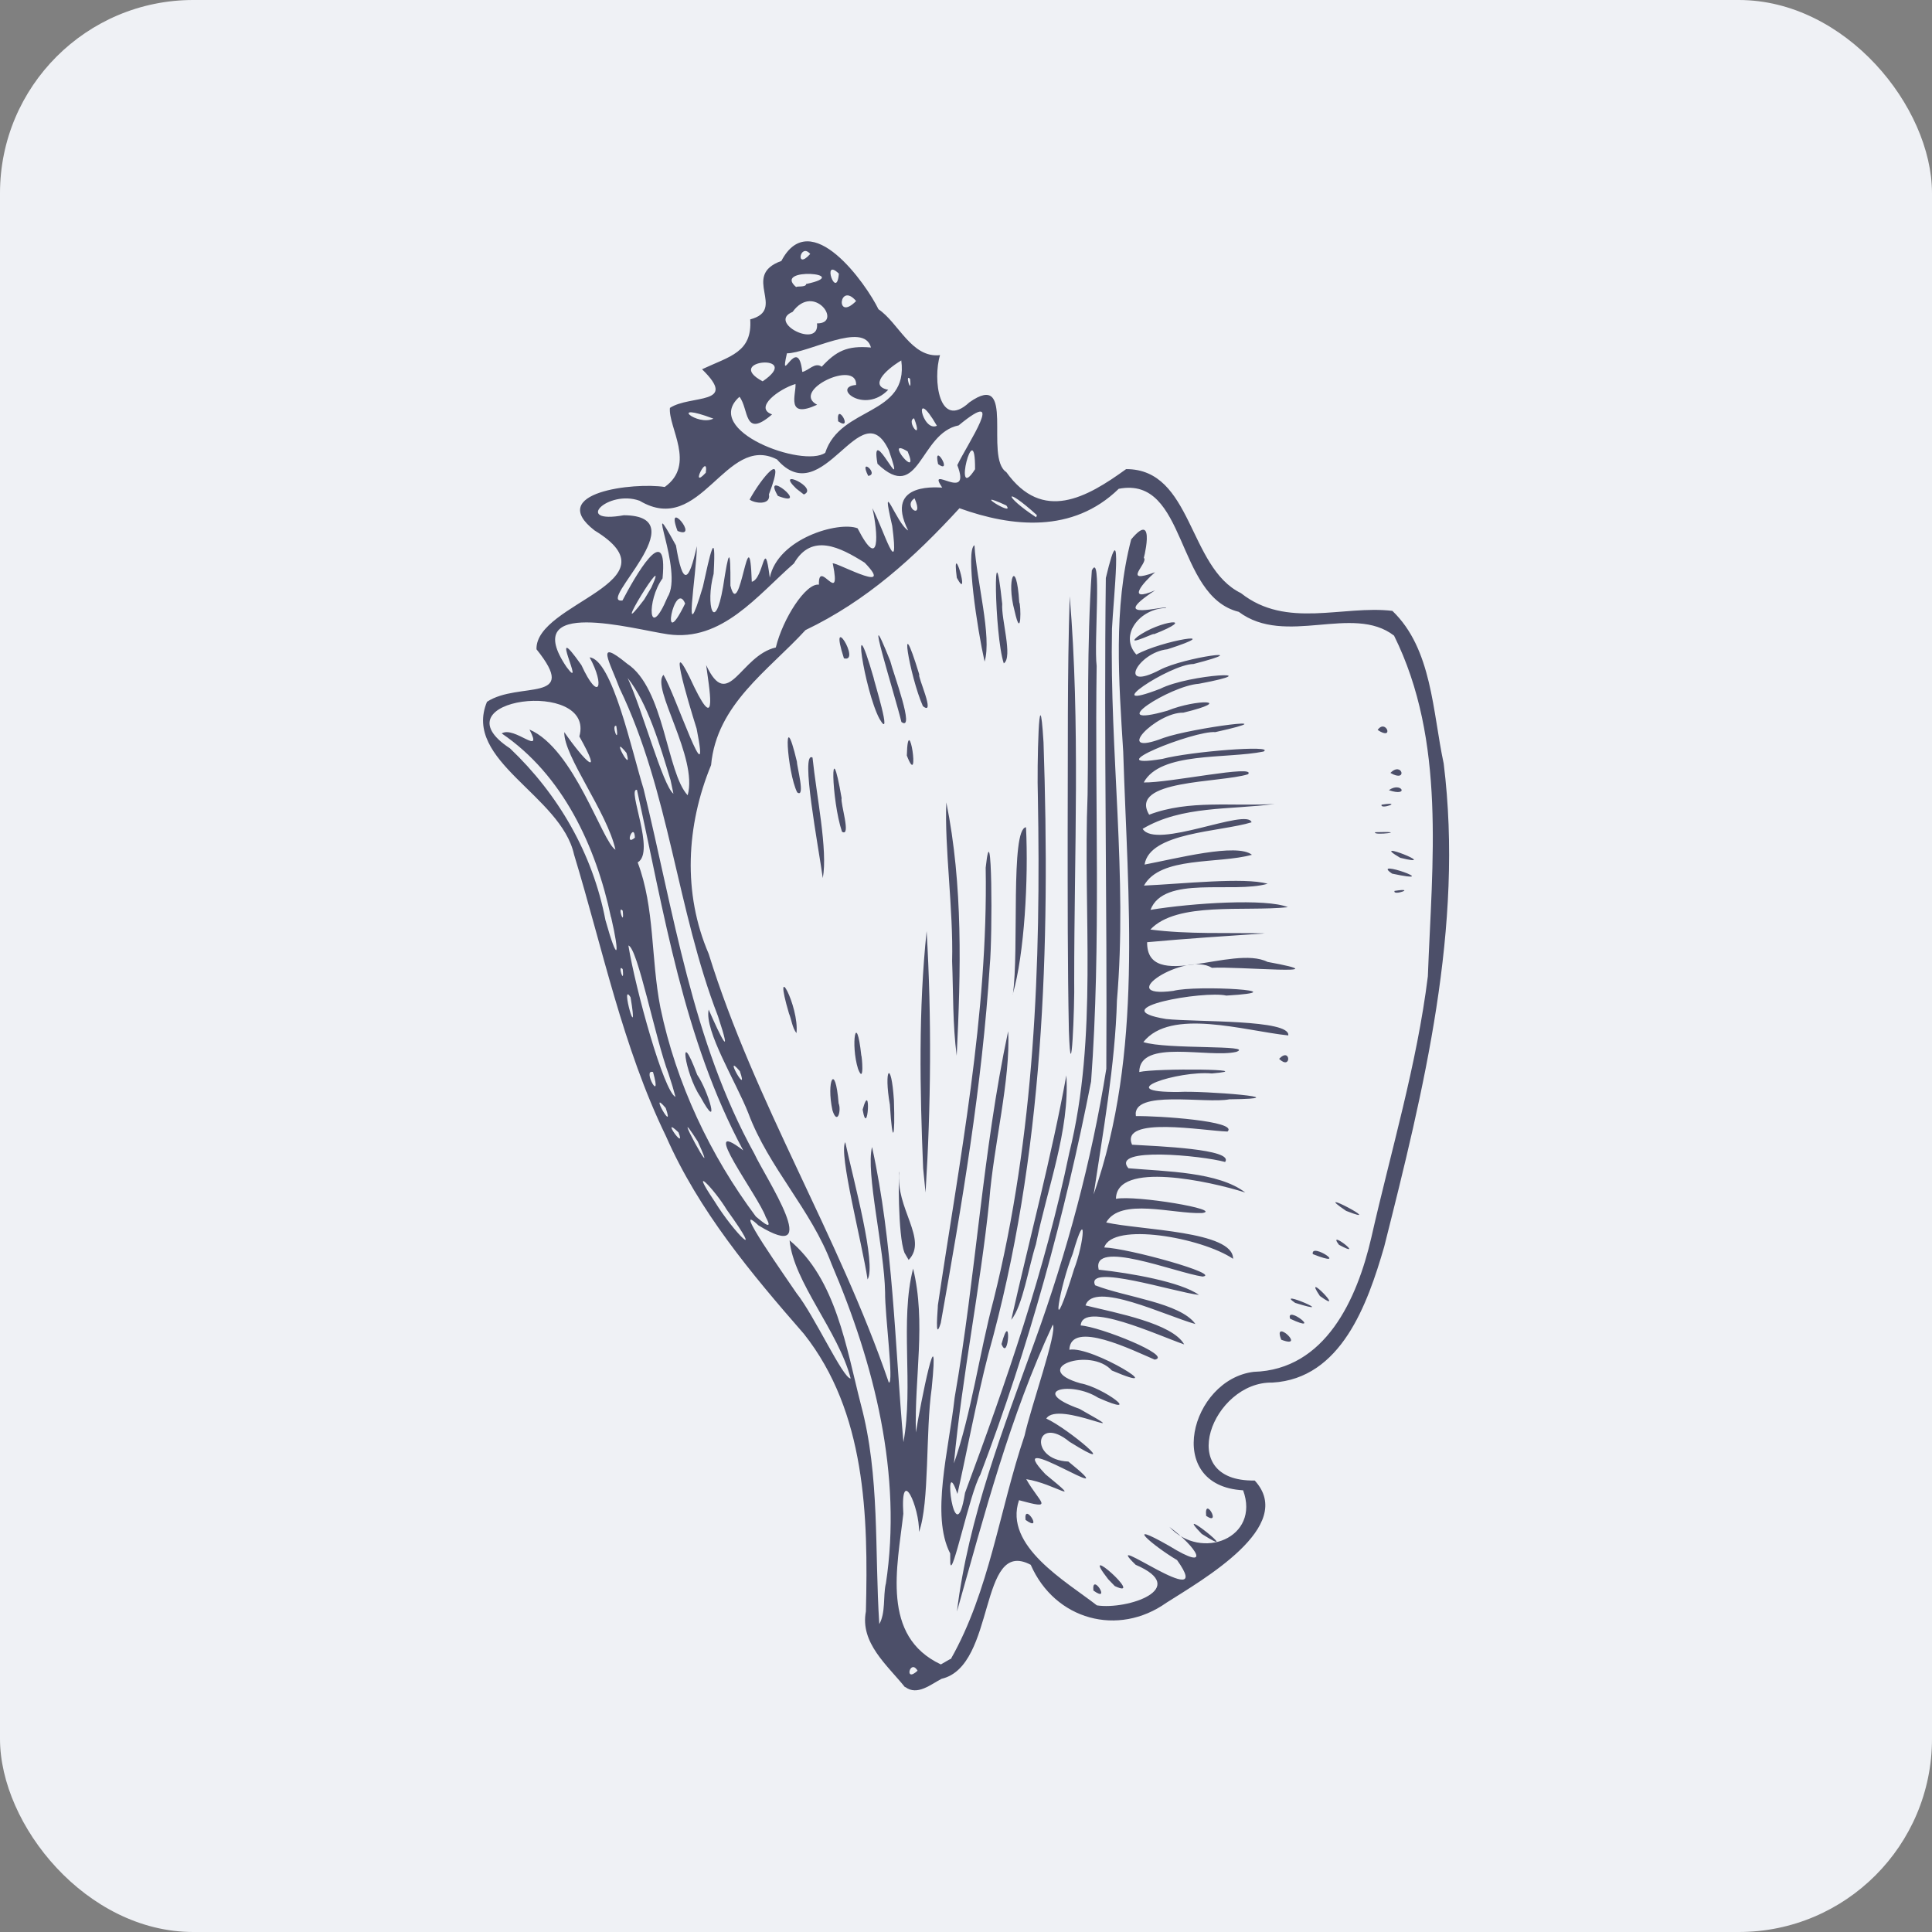 <svg xmlns="http://www.w3.org/2000/svg" width="16" height="16" version="1.1">
 <rect width="100%" height="100%" fill="#808080" stroke="none"/>
 <rect style="fill:#eff1f5" width="16" height="16" x="0" y="0" rx="1.6" ry="1.6"/>
 <path style="fill:#4c4f69" d="M 7.495,13.973 C 7.349,13.791 7.121,13.606 7.171,13.345 7.191,12.553 7.17,11.694 6.658,11.047 6.221,10.546 5.788,10.03 5.515,9.409 5.157,8.672 4.991,7.856 4.754,7.077 c -0.108,-0.491 -0.925,-0.775 -0.721,-1.265 0.264,-0.173 0.773,0.017 0.41,-0.435 -0.011,-0.386 1.185,-0.556 0.481,-0.984 -0.407,-0.316 0.33,-0.4 0.581,-0.36 0.261,-0.186 0.028,-0.494 0.043,-0.655 0.169,-0.111 0.574,-0.02 0.266,-0.32 0.231,-0.108 0.417,-0.14 0.399,-0.413 0.309,-0.081 -0.083,-0.362 0.258,-0.484 0.243,-0.464 0.704,0.193 0.804,0.4 0.166,0.111 0.274,0.407 0.51,0.38 -0.061,0.197 -0.01,0.626 0.243,0.391 0.391,-0.276 0.12,0.456 0.306,0.578 0.301,0.42 0.666,0.211 0.992,-0.025 0.55,-0.001 0.513,0.814 0.951,1.027 0.377,0.299 0.844,0.098 1.254,0.147 0.329,0.314 0.333,0.836 0.425,1.264 0.168,1.352 -0.165,2.703 -0.493,4.003 -0.138,0.475 -0.356,1.092 -0.926,1.124 -0.492,-0.011 -0.82,0.823 -0.146,0.811 0.349,0.38 -0.435,0.823 -0.731,1.012 -0.4,0.284 -0.923,0.144 -1.124,-0.314 -0.435,-0.231 -0.284,0.839 -0.738,0.944 -0.089,0.046 -0.202,0.143 -0.301,0.068 z m 0.104,-0.137 c -0.062,-0.104 -0.114,0.106 0,0 z m 0.275,-0.096 c 0.321,-0.565 0.403,-1.237 0.611,-1.851 0.053,-0.24 0.274,-0.862 0.234,-0.919 -0.354,0.756 -0.567,1.575 -0.794,2.376 0.094,-0.775 0.385,-1.517 0.648,-2.248 0.263,-0.727 0.467,-1.483 0.589,-2.247 0.008,-1.355 -0.021,-2.71 -0.004,-4.064 0.149,-0.628 0.06,0.209 0.051,0.419 -0.02,1.027 0.129,2.052 0.041,3.079 -0.014,0.532 -0.12,1.118 -0.193,1.607 0.412,-1.172 0.283,-2.446 0.245,-3.666 -0.036,-0.584 -0.083,-1.188 0.066,-1.759 0.218,-0.263 0.092,0.211 0.104,0.152 0.046,0.039 -0.196,0.226 0.094,0.12 -0.097,0.082 -0.247,0.256 -6.81e-5,0.15 -0.414,0.271 0.097,0.118 0.092,0.146 -0.219,0.004 -0.393,0.226 -0.247,0.386 0.209,-0.117 0.767,-0.208 0.257,-0.044 -0.246,0.026 -0.419,0.357 -0.061,0.17 0.2,-0.105 0.825,-0.189 0.277,-0.048 -0.195,0.001 -0.812,0.412 -0.275,0.205 0.244,-0.123 0.932,-0.156 0.318,-0.041 -0.234,0.015 -0.808,0.379 -0.26,0.223 0.247,-0.1 0.569,-0.09 0.133,0.016 -0.226,-0.005 -0.598,0.377 -0.164,0.209 0.239,-0.084 1.077,-0.192 0.429,-0.048 -0.175,-0.015 -1,0.315 -0.439,0.222 0.227,-0.061 0.942,-0.118 0.838,-0.061 -0.308,0.063 -0.854,-0.001 -0.992,0.256 0.209,0.005 0.937,-0.152 0.864,-0.068 -0.232,0.073 -0.994,0.044 -0.819,0.335 0.331,-0.126 0.692,-0.067 1.039,-0.089 -0.366,0.05 -0.767,0.012 -1.093,0.206 0.107,0.175 0.867,-0.177 0.902,-0.054 -0.26,0.08 -0.844,0.082 -0.886,0.35 0.26,-0.049 0.765,-0.181 0.889,-0.081 -0.28,0.078 -0.759,0.01 -0.894,0.255 0.316,-0.014 0.83,-0.071 1.024,-0.015 -0.292,0.083 -0.86,-0.073 -0.97,0.216 0.347,-0.057 0.961,-0.096 1.138,-0.022 -0.359,0.038 -0.921,-0.048 -1.139,0.185 0.314,0.041 0.633,0.024 0.949,0.032 -0.325,0.022 -0.651,0.043 -0.976,0.073 -0.004,0.419 0.709,0.018 0.997,0.163 0.649,0.119 -0.263,0.035 -0.46,0.049 -0.223,-0.138 -0.833,0.259 -0.32,0.191 0.193,-0.051 1.064,0.002 0.439,0.039 -0.182,-0.043 -1.045,0.105 -0.499,0.194 0.255,0.027 1.032,0.002 1.012,0.136 -0.363,-0.038 -0.975,-0.23 -1.2,0.055 0.19,0.063 0.93,0.021 0.77,0.081 -0.228,0.054 -0.803,-0.112 -0.804,0.167 0.135,-0.033 1.018,-0.024 0.601,0.012 -0.273,-0.026 -0.852,0.159 -0.272,0.153 0.191,-0.012 1.033,0.054 0.417,0.061 -0.194,0.039 -0.81,-0.084 -0.774,0.139 0.179,-0.003 0.851,0.041 0.759,0.128 -0.199,-0.006 -0.892,-0.131 -0.791,0.109 0.206,0.012 0.848,0.036 0.771,0.143 -0.19,-0.053 -0.952,-0.128 -0.801,0.052 0.314,0.027 0.746,0.03 0.968,0.201 -0.295,-0.094 -1.068,-0.263 -1.071,0.052 0.164,-0.032 0.896,0.091 0.713,0.118 -0.242,0.009 -0.676,-0.131 -0.794,0.078 0.285,0.064 1.054,0.07 1.051,0.301 -0.263,-0.177 -1,-0.307 -1.067,-0.094 0.199,0.006 0.978,0.223 0.814,0.241 -0.225,-0.033 -0.923,-0.316 -0.86,-0.057 0.265,0.028 0.684,0.102 0.83,0.209 -0.202,-0.023 -0.942,-0.263 -0.86,-0.08 0.251,0.099 0.705,0.144 0.831,0.321 -0.245,-0.067 -0.844,-0.362 -0.91,-0.154 0.254,0.062 0.721,0.149 0.817,0.323 -0.217,-0.075 -0.843,-0.366 -0.857,-0.157 0.161,0.01 0.77,0.254 0.613,0.283 -0.177,-0.075 -0.697,-0.335 -0.707,-0.082 0.191,-0.035 0.872,0.393 0.352,0.172 -0.178,-0.199 -0.692,-0.018 -0.26,0.106 0.19,0.033 0.535,0.293 0.146,0.119 -0.223,-0.141 -0.584,-0.061 -0.153,0.093 0.525,0.295 -0.179,-0.077 -0.276,0.08 0.179,0.081 0.653,0.48 0.192,0.192 -0.282,-0.232 -0.342,0.15 -0.009,0.164 0.533,0.432 -0.588,-0.316 -0.19,0.105 0.334,0.274 0.072,0.075 -0.159,0.041 0.111,0.197 0.242,0.257 -0.06,0.174 -0.129,0.38 0.393,0.674 0.645,0.871 0.252,0.039 0.779,-0.14 0.321,-0.336 -0.321,-0.313 0.681,0.434 0.343,-0.039 -0.204,-0.121 -0.458,-0.342 -0.066,-0.118 0.367,0.226 0.226,0.008 0.002,-0.157 0.266,0.286 0.755,0.09 0.611,-0.303 -0.665,-0.037 -0.435,-0.918 0.088,-0.981 0.593,-0.017 0.856,-0.601 0.974,-1.113 0.163,-0.719 0.377,-1.43 0.468,-2.163 0.035,-0.942 0.152,-1.95 -0.28,-2.821 -0.342,-0.264 -0.899,0.093 -1.286,-0.197 -0.528,-0.13 -0.426,-1.129 -0.994,-1.019 -0.381,0.371 -0.886,0.317 -1.319,0.161 -0.378,0.412 -0.77,0.767 -1.275,1.009 -0.309,0.337 -0.736,0.615 -0.782,1.118 -0.206,0.5 -0.236,1.061 -0.02,1.563 0.383,1.234 1.075,2.332 1.492,3.551 0.043,0.009 -0.033,-0.562 -0.031,-0.748 -0.006,-0.36 -0.162,-0.991 -0.108,-1.203 0.176,0.801 0.188,1.63 0.26,2.444 0.085,-0.464 -0.031,-1.006 0.08,-1.437 0.109,0.446 0.01,0.902 0.023,1.357 0.038,-0.24 0.198,-1.038 0.131,-0.366 -0.052,0.362 -0.017,0.946 -0.105,1.19 0.005,-0.203 -0.155,-0.565 -0.13,-0.15 -0.05,0.441 -0.186,1.014 0.311,1.247 l 0.078,-0.045 z m 1.181,-0.568 c -0.016,-0.157 0.154,0.112 0,0 z m 0.123,-0.093 c -0.264,-0.337 0.318,0.181 0.054,0.056 l -0.054,-0.056 z M 7.868,12.863 C 7.708,12.549 7.857,12.013 7.906,11.574 8.082,10.567 8.137,9.539 8.349,8.54 8.371,8.934 8.228,9.488 8.193,9.942 8.118,10.67 7.968,11.394 7.9,12.119 8.046,11.699 8.11,11.209 8.229,10.763 8.569,9.4 8.621,7.987 8.595,6.587 c -0.008,-0.208 0.009,-1.063 0.047,-0.439 0.057,1.698 0.004,3.423 -0.457,5.066 -0.093,0.357 -0.195,0.892 -0.256,1.158 -0.128,-0.382 -0.024,0.537 0.063,-0.009 0.342,-0.92 0.663,-1.849 0.863,-2.814 0.24,-0.969 0.113,-1.98 0.152,-2.968 0.009,-0.619 -0.008,-1.239 0.035,-1.857 0.085,-0.17 0.016,0.597 0.04,0.791 -0.017,1.146 0.038,2.298 -0.046,3.441 -0.218,1.11 -0.516,2.202 -0.918,3.258 -0.087,0.152 -0.235,0.87 -0.248,0.732 -3.636e-4,-0.028 -7.636e-4,-0.055 -0.001,-0.083 z m 2.084,-0.16 c -0.265,-0.274 0.379,0.24 0,0 z M 8.493,12.587 c -0.017,-0.157 0.155,0.113 0,0 z m 1.496,-0.033 c -0.018,-0.173 0.132,0.089 0,0 z M 8.294,11.131 c 0.083,-0.306 0.062,0.159 0,0 z m 2.317,-0.036 c -0.077,-0.19 0.216,0.082 0,0 z M 7.767,10.81 c 0.178,-1.202 0.417,-2.402 0.396,-3.624 0.054,-0.5 0.057,0.57 0.034,0.808 -0.063,0.996 -0.231,1.982 -0.406,2.963 -0.054,0.173 -0.022,-0.134 -0.024,-0.146 z m 0.608,0.119 c 0.152,-0.674 0.332,-1.345 0.456,-2.023 0.03,0.454 -0.161,0.941 -0.252,1.399 -0.061,0.19 -0.109,0.509 -0.204,0.625 z m 2.309,-0.008 c -0.038,-0.119 0.283,0.133 0,0 z m 0.042,-0.131 c -0.181,-0.123 0.391,0.122 0,-1.5e-5 z m 0.205,-0.057 c -0.157,-0.231 0.234,0.17 0,0 z M 7.185,10.596 C 7.137,10.281 6.944,9.549 7,9.459 c 0.07,0.322 0.259,1.01 0.185,1.137 z m 0.305,-0.224 c -0.055,-0.136 -0.05,-0.701 -0.042,-0.666 -0.036,0.295 0.241,0.56 0.077,0.728 -0.012,-0.021 -0.024,-0.041 -0.036,-0.062 z m 3.382,0.014 c -0.02,-0.103 0.319,0.126 0,0 z m 0.217,-0.077 c -0.109,-0.141 0.236,0.128 0,0 z m 0.059,-0.281 c -0.322,-0.218 0.36,0.141 0,0 z M 7.645,9.675 c -0.027,-0.653 -0.039,-1.319 0.029,-1.964 0.042,0.719 0.036,1.445 -0.009,2.165 -0.007,-0.067 -0.013,-0.134 -0.02,-0.201 z M 7.37,9.151 c -0.053,-0.301 0.011,-0.384 0.033,-0.039 0.011,0.316 -0.012,0.382 -0.033,0.042 z m -0.226,0.038 c 0.073,-0.263 0.043,0.254 0,0 z m -0.25,0.006 c -0.052,-0.239 0.023,-0.408 0.051,-0.058 0.024,0.058 -0.01,0.187 -0.051,0.058 z m 0.212,-0.343 c -0.063,-0.201 -0.015,-0.498 0.027,-0.11 0.004,-0.006 0.028,0.25 -0.027,0.11 z m 1.736,-1.966 c 0.003,-0.649 -0.004,-1.299 0.017,-1.948 0.088,1.055 0.037,2.124 0.037,3.184 0.005,0.195 -0.025,0.956 -0.044,0.414 -0.011,-0.55 -0.01,-1.1 -0.01,-1.65 z m 1.751,1.883 c 0.097,-0.103 0.104,0.1 0,0 z M 7.885,7.961 c 0.011,-0.428 -0.064,-0.946 -0.048,-1.316 0.139,0.687 0.12,1.402 0.086,2.098 -0.034,-0.259 -0.028,-0.522 -0.038,-0.783 z m -1.351,0.432 c -0.142,-0.48 0.087,-0.06 0.062,0.163 -0.036,-0.047 -0.04,-0.11 -0.062,-0.163 z m 1.854,-0.158 C 8.441,7.873 8.366,6.863 8.497,6.851 8.518,7.281 8.484,7.901 8.387,8.234 Z m 3.161,-0.857 c 0.192,-0.03 -0.018,0.046 0,0 z M 6.814,7.272 c -0.035,-0.255 -0.189,-1.061 -0.085,-0.998 0.032,0.313 0.128,0.768 0.085,0.998 z m 4.715,-0.037 c -0.193,-0.131 0.451,0.097 0,-3e-6 z m 0.067,-0.131 c -0.284,-0.166 0.362,0.089 0,0 z M 6.973,6.888 c -0.088,-0.261 -0.102,-0.857 -0.003,-0.278 -0.012,0.04 0.082,0.326 0.003,0.278 z m 4.416,0.004 c 0.305,-0.01 -0.028,0.032 0,0 z m 0.053,-0.228 c 0.192,-0.03 -0.018,0.046 0,0 z M 6.602,6.562 c -0.083,-0.163 -0.124,-0.766 -0.002,-0.253 -0.002,0.033 0.073,0.306 0.002,0.253 z m 4.9,-0.018 c 0.103,-0.075 0.175,0.059 0,0 z m 0.013,-0.143 c 0.096,-0.099 0.146,0.085 0,0 z M 7.51,6.257 c 0.01,-0.4 0.116,0.301 -8.11e-5,0 z m 3.899,-0.212 c 0.069,-0.097 0.141,0.095 0,0 z m -4.125,-0.091 c -0.125,-0.231 -0.245,-1.019 -0.05,-0.344 -8e-4,0.013 0.164,0.539 0.05,0.344 z m 0.181,0.025 c -0.047,-0.201 -0.341,-1.13 -0.092,-0.504 0.022,0.093 0.21,0.591 0.092,0.504 z m 0.178,-0.131 c -0.11,-0.247 -0.212,-0.858 -0.03,-0.262 -0.017,0.013 0.141,0.351 0.03,0.262 z m 0.511,-0.369 c -0.06,-0.265 -0.16,-0.923 -0.084,-0.964 0.017,0.296 0.146,0.759 0.084,0.964 z m 0.159,0.015 c -0.079,-0.236 -0.09,-1.213 -0.013,-0.492 -0.01,0.123 0.09,0.441 0.013,0.492 z m -1.324,-0.042 c -0.133,-0.413 0.148,0.039 0,0 z m 2.428,-0.177 c 0.187,-0.14 0.526,-0.174 0.133,-0.02 0.058,-0.037 -0.237,0.109 -0.133,0.02 z M 8.402,5.058 c -0.071,-0.259 0.015,-0.458 0.039,-0.069 0.014,0.012 0.02,0.334 -0.039,0.069 z M 7.924,4.785 c -0.047,-0.355 0.12,0.221 0,0 z M 7.336,13.118 C 7.474,12.211 7.24,11.295 6.887,10.469 6.718,10.016 6.367,9.673 6.197,9.218 6.098,8.965 5.831,8.536 5.869,8.361 c 0.1,0.23 0.202,0.433 0.077,0.055 -0.342,-0.885 -0.401,-1.857 -0.815,-2.716 -0.08,-0.215 -0.208,-0.425 0.062,-0.204 0.31,0.203 0.327,0.903 0.502,1.09 0.088,-0.313 -0.307,-0.893 -0.2,-0.997 0.096,0.158 0.397,1.062 0.274,0.445 -0.07,-0.222 -0.267,-0.881 -0.018,-0.341 0.195,0.398 0.12,-0.011 0.097,-0.185 0.184,0.394 0.282,-0.079 0.577,-0.146 0.058,-0.239 0.249,-0.536 0.357,-0.52 -0.007,-0.225 0.188,0.193 0.116,-0.169 -0.044,-0.06 0.542,0.276 0.263,-0.013 -0.203,-0.128 -0.439,-0.25 -0.586,0.006 -0.304,0.266 -0.596,0.65 -1.043,0.587 -0.286,-0.041 -1.235,-0.312 -0.84,0.271 0.17,0.228 -0.174,-0.437 0.123,-0.016 0.145,0.316 0.197,0.171 0.068,-0.064 0.188,0.019 0.348,0.772 0.447,1.09 0.25,1.023 0.402,2.089 0.917,3.02 0.093,0.201 0.584,0.931 0.034,0.594 -0.242,-0.23 0.245,0.455 0.315,0.561 0.148,0.185 0.386,0.709 0.449,0.707 -0.103,-0.394 -0.473,-0.798 -0.506,-1.144 0.385,0.318 0.47,0.892 0.591,1.362 0.158,0.59 0.112,1.21 0.152,1.816 0.053,-0.094 0.031,-0.227 0.053,-0.331 z m 1.557,-2.602 c 0.09,-0.232 0.109,-0.546 -0.009,-0.133 -0.106,0.264 -0.194,0.763 -0.019,0.223 l 0.028,-0.089 z M 6.019,10.019 C 5.917,9.849 5.695,9.619 5.917,9.948 c 0.162,0.264 0.432,0.529 0.102,0.071 z m 0.322,0.059 C 6.286,9.913 5.767,9.228 6.155,9.527 5.658,8.604 5.5,7.555 5.275,6.541 c -0.086,-0.016 0.156,0.516 0.006,0.601 0.143,0.379 0.108,0.792 0.188,1.202 0.13,0.627 0.414,1.227 0.791,1.731 0.012,0.007 0.163,0.15 0.081,0.003 z M 5.799,9.081 c -0.129,-0.19 -0.185,-0.61 -0.025,-0.18 0.092,0.132 0.198,0.497 0.025,0.18 z m -0.02,0.373 c -0.27,-0.423 0.208,0.457 0,0 z m -0.16,-0.076 c -0.159,-0.154 0.067,0.169 0,0 z M 5.513,9.176 c -0.148,-0.175 0.08,0.229 0,0 z m 0.024,-0.282 C 5.427,8.604 5.281,7.848 5.204,7.83 c 0.06,0.368 0.294,1.211 0.39,1.254 l -0.024,-0.086 z m -0.129,-0.016 c -0.094,-0.029 0.08,0.28 0,0 z m 0.719,-0.007 c -0.148,-0.175 0.08,0.229 0,0 z M 5.222,8.259 c -0.092,-0.148 0.074,0.44 0,0 z m -0.065,-0.233 c -0.048,-0.053 0.017,0.15 0,0 z M 5.06,7.597 C 4.935,7.006 4.659,6.416 4.155,6.074 c 0.105,-0.065 0.348,0.197 0.23,-0.032 0.371,0.159 0.603,0.933 0.712,0.995 -0.07,-0.315 -0.429,-0.774 -0.424,-0.974 0.166,0.239 0.33,0.401 0.125,0.036 0.135,-0.485 -1.205,-0.315 -0.574,0.099 0.4,0.38 0.685,0.872 0.79,1.422 0.104,0.371 0.121,0.296 0.047,-0.024 z m 0.097,-0.055 c -0.048,-0.053 0.017,0.15 0,0 z m 0.101,-0.605 c -0.006,-0.136 -0.093,0.081 0,0 z m 0.389,-0.156 c -0.113,0.017 -0.007,-0.016 0,0 z m -0.093,-0.318 c -0.086,-0.284 -0.191,-0.643 -0.356,-0.848 0.12,0.257 0.292,0.894 0.379,0.958 L 5.554,6.464 Z M 5.188,6.235 c -0.146,-0.181 0.059,0.197 0,0 z m -0.084,-0.223 c -0.047,-0.017 0.029,0.179 0,0 z m 0.57,-1.014 c -0.086,-0.208 -0.215,0.442 0,0 z m -0.146,-0.053 c 0.14,-0.212 -0.215,-0.946 0.07,-0.428 0.056,0.341 0.106,0.309 0.173,0.006 -1.004e-4,0.224 -0.124,0.92 0.05,0.336 0.056,-0.255 0.112,-0.52 0.089,-0.107 -0.07,0.26 0.009,0.508 0.078,0.109 0.047,-0.306 0.063,-0.344 0.061,-0.011 0.079,0.32 0.156,-0.629 0.177,-0.032 0.102,-0.024 0.102,-0.398 0.149,-0.034 0.067,-0.325 0.569,-0.469 0.727,-0.409 0.191,0.372 0.169,0.033 0.123,-0.166 0.094,0.178 0.226,0.625 0.164,0.146 -0.103,-0.442 0.035,-0.016 0.132,0.038 -0.21,-0.418 0.281,-0.351 0.282,-0.355 -0.138,-0.204 0.248,0.134 0.125,-0.186 0.081,-0.172 0.419,-0.665 0.011,-0.329 -0.325,0.064 -0.323,0.652 -0.672,0.318 -0.067,-0.374 0.252,0.346 0.094,-0.112 -0.233,-0.495 -0.543,0.517 -0.926,0.076 -0.429,-0.22 -0.628,0.646 -1.138,0.342 -0.265,-0.095 -0.553,0.196 -0.131,0.12 0.618,0.004 -0.236,0.735 -0.011,0.706 0.098,-0.187 0.379,-0.689 0.332,-0.183 -0.132,0.18 -0.12,0.536 0.041,0.156 z m 0.083,-0.548 c -0.107,-0.285 0.191,0.077 0,0 z m 0.597,-0.26 c 0.091,-0.169 0.315,-0.449 0.16,-0.043 0.018,0.093 -0.121,0.075 -0.16,0.043 z m 0.234,-0.03 c -0.141,-0.241 0.284,0.109 0,0 z m 0.153,-0.06 c -0.187,-0.179 0.192,-0.006 0.062,0.048 z m 0.595,-0.106 c -0.083,-0.167 0.096,-0.012 0,0 z m 0.579,-0.097 c -0.045,-0.199 0.129,0.09 0,0 z m -2.375,1.022 c 0.177,-0.385 -0.383,0.527 -0.059,0.099 z m 3.193,-0.6 c -0.278,-0.252 -0.278,-0.16 -0.006,0.018 z M 7.574,4.127 c -0.105,0.067 0.085,0.193 0,0 z m 0.76,0.059 c -0.319,-0.147 0.079,0.104 0,0 z m -2.489,-0.271 c 0.025,-0.178 -0.14,0.151 0,0 z m 2.23,-0.029 c 0.003,-0.47 -0.192,0.301 0,0 z M 7.517,3.739 c -0.209,-0.13 0.107,0.257 0,0 z m -0.683,0.011 c 0.126,-0.389 0.692,-0.303 0.63,-0.765 -0.138,0.083 -0.265,0.213 -0.108,0.243 -0.198,0.206 -0.472,-0.023 -0.266,-0.04 0.009,-0.215 -0.546,0.047 -0.323,0.164 -0.263,0.121 -0.173,-0.087 -0.179,-0.172 -0.139,0.042 -0.347,0.197 -0.194,0.252 -0.237,0.204 -0.19,-0.044 -0.27,-0.146 -0.316,0.281 0.528,0.591 0.71,0.464 z m 0.107,-0.261 c -0.018,-0.173 0.132,0.089 0,0 z M 7.57,3.464 c -0.072,0.023 0.081,0.211 0,-4e-6 z m 0.189,0.062 c -0.203,-0.351 -0.124,0.058 0,0 z m -1.851,-0.059 c -0.386,-0.146 -0.134,0.066 0,0 z m 0.408,-0.309 c 0.344,-0.234 -0.337,-0.18 0,0 z m 1.221,-0.02 c -0.048,-0.053 0.017,0.15 0,0 z M 6.805,3.037 c 0.119,-0.128 0.209,-0.177 0.408,-0.159 -0.059,-0.221 -0.52,0.048 -0.696,0.048 -0.067,0.295 0.092,-0.172 0.127,0.154 0.053,-0.01 0.104,-0.084 0.161,-0.043 z m -0.039,-0.359 c 0.216,0.003 -0.024,-0.341 -0.202,-0.095 -0.214,0.088 0.228,0.311 0.202,0.095 z m 0.324,-0.185 c -0.141,-0.166 -0.175,0.177 0,0 z m -0.414,-0.141 c 0.407,-0.086 -0.285,-0.145 -0.082,0.026 -8.727e-4,-0.011 0.082,0.004 0.082,-0.026 z m 0.271,-0.086 c -0.147,-0.141 -0.018,0.229 0,0 z m -0.237,-0.163 c -0.085,-0.098 -0.126,0.141 0,0 z"/>
</svg>
